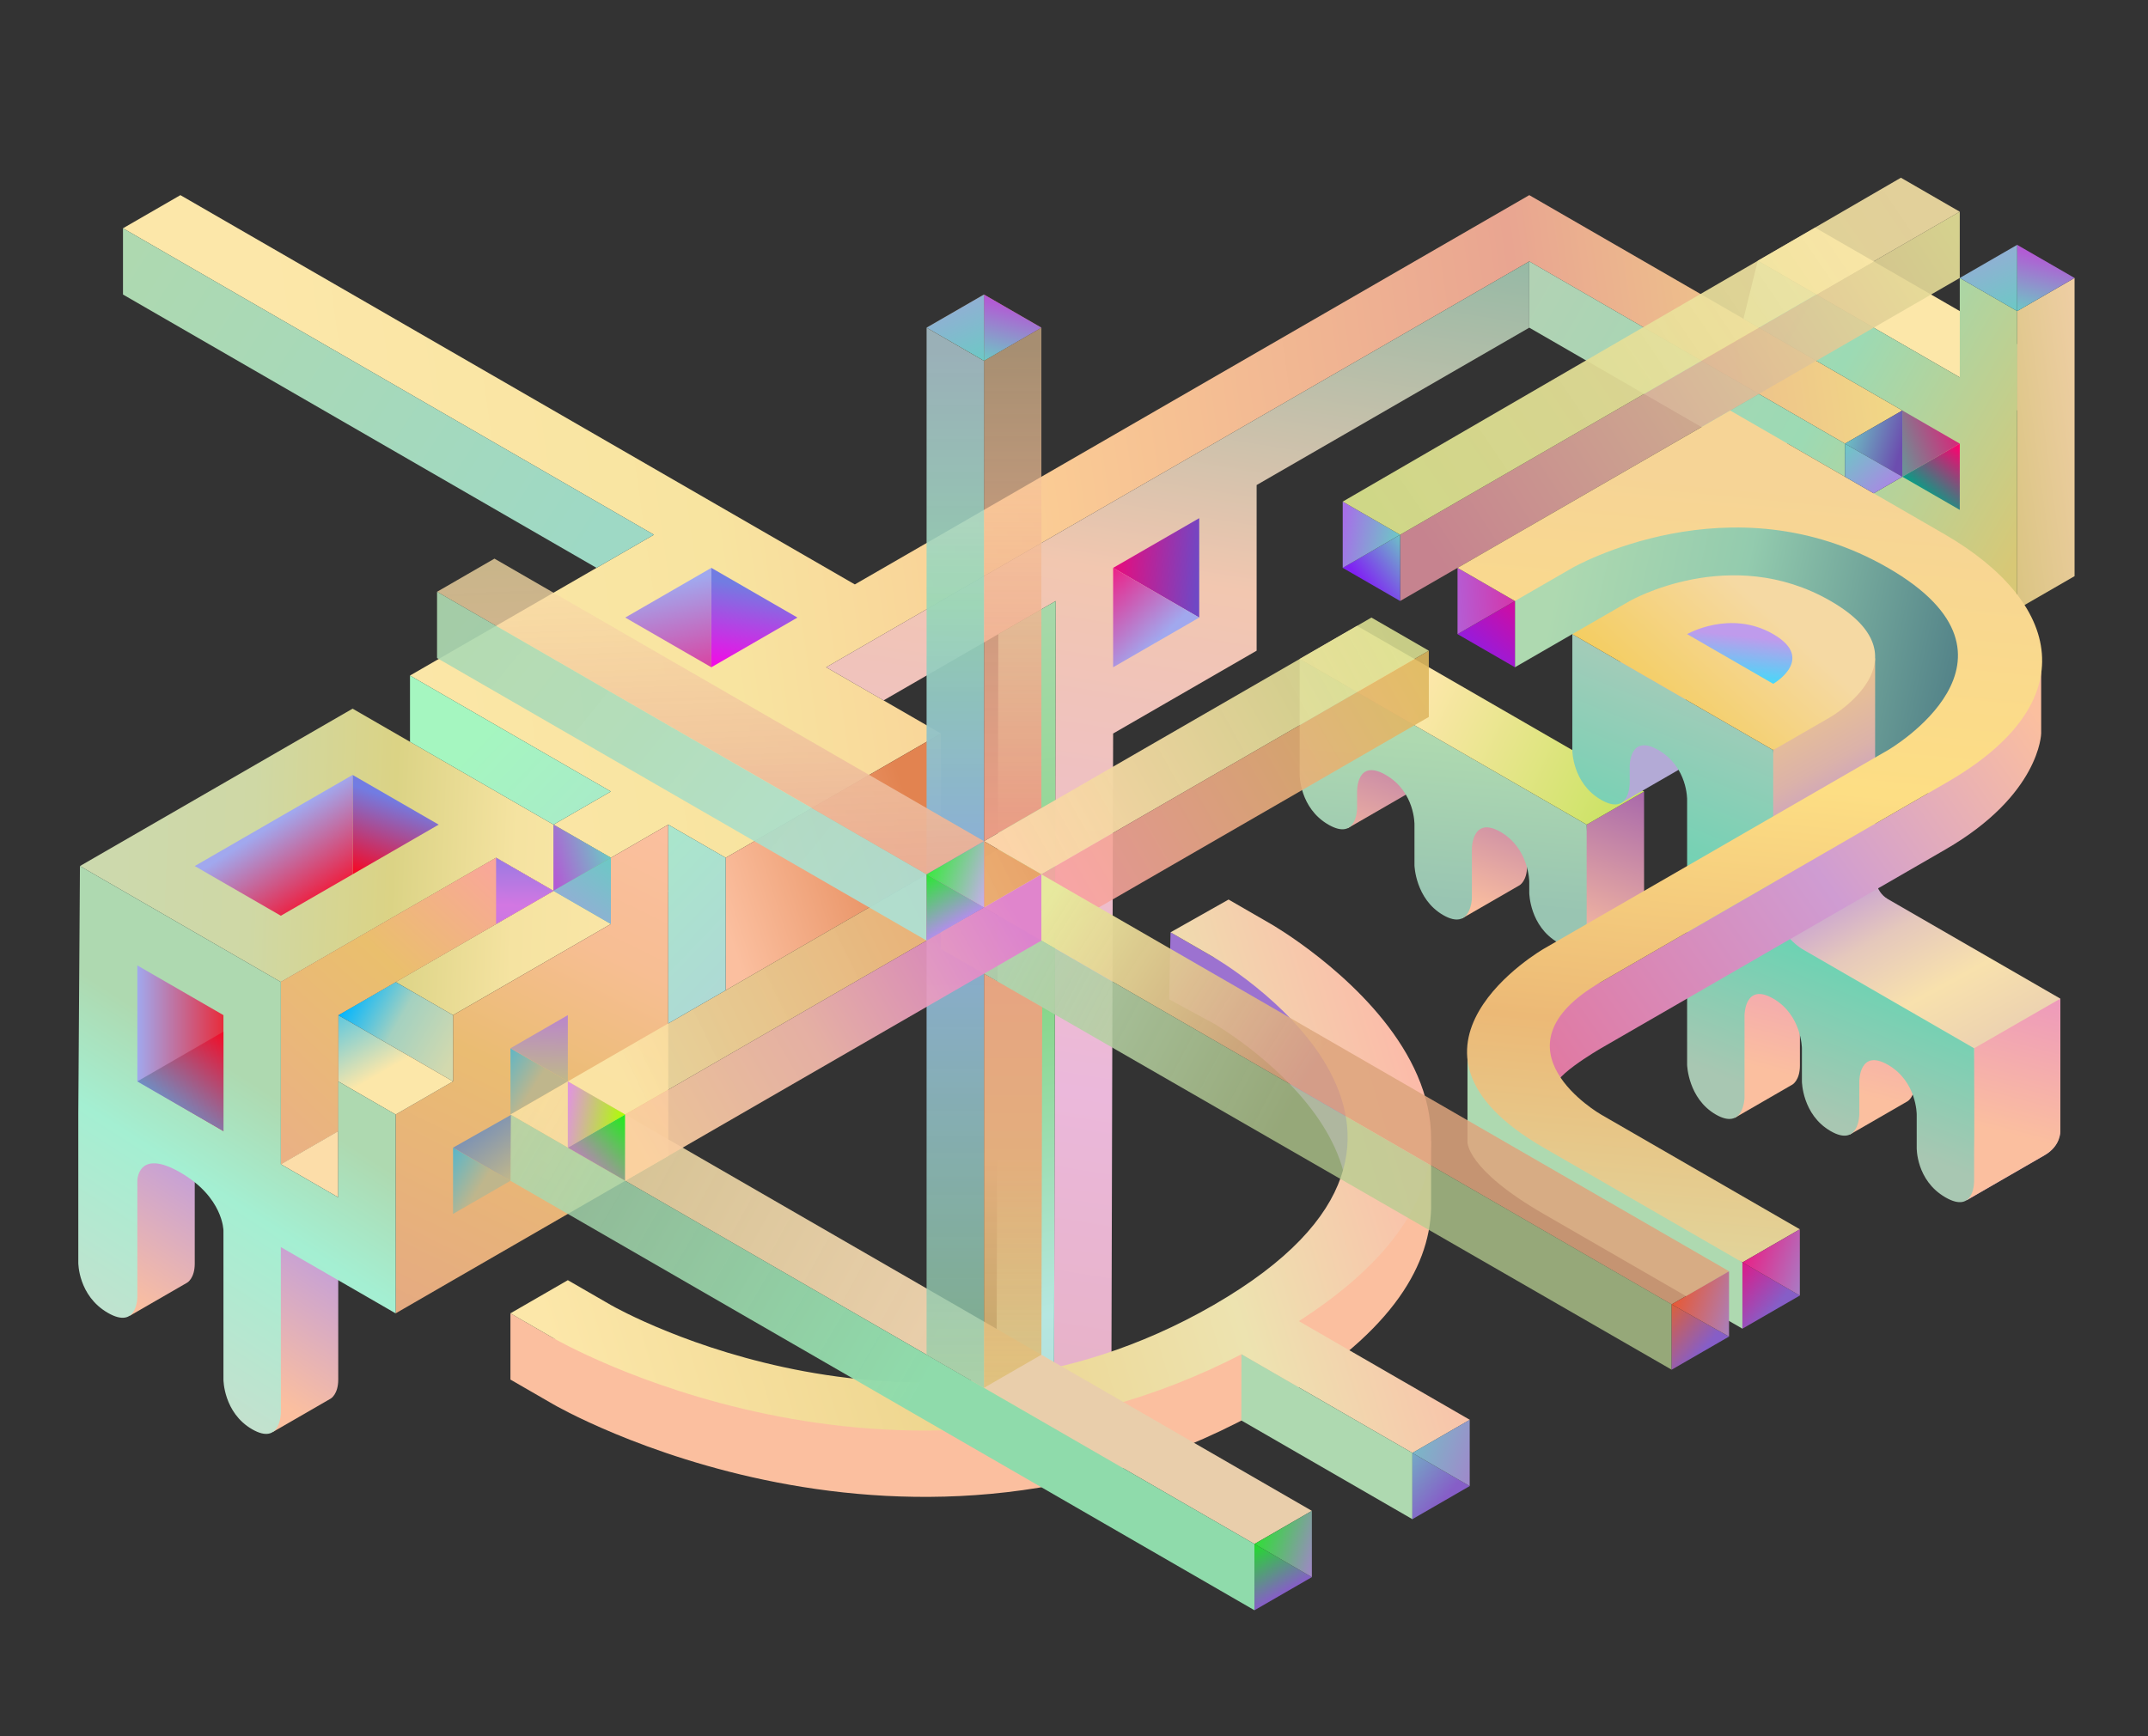 <?xml version="1.0" encoding="UTF-8" standalone="no"?><!DOCTYPE svg PUBLIC "-//W3C//DTD SVG 1.1//EN" "http://www.w3.org/Graphics/SVG/1.1/DTD/svg11.dtd"><svg width="100%" height="100%" viewBox="0 0 1566 1266" version="1.1" xmlns="http://www.w3.org/2000/svg" xmlns:xlink="http://www.w3.org/1999/xlink" xml:space="preserve" xmlns:serif="http://www.serif.com/" style="fill-rule:evenodd;clip-rule:evenodd;stroke-linejoin:round;stroke-miterlimit:2;"><rect x="0" y="0" width="1566" height="1266" fill="#333333" stroke="none"/><rect id="expo-uten-bakgrunn" serif:id="expo uten bakgrunn" x="0" y="0" width="1565.01" height="1265.09" style="fill:none;"/><g id="bakgrunn"></g><g id="expo-talks" serif:id="expo talks"></g><g id="real-deal" serif:id="real deal"><path d="M1470.62,251.025l0,48.321l-189.106,-109.181l41.846,-24.16l147.26,85.02Z" style="fill:#fce7a9;"/><path d="M1192.72,235.542l-77.8,-44.918l-512.624,295.964l83.693,48.321l-156.925,90.601l-41.847,-24.16l-41.847,24.16l-41.847,-24.16l41.847,-24.161l-146.464,-84.561l177.849,-102.681l-387.083,-223.483l41.846,-24.16l491.701,283.883l491.701,-283.883l272.004,157.042l-41.847,24.16l-152.357,-87.964Z" style="fill:url(#_Linear1);"/><path d="M1512.46,420.147l-41.847,24.161l0,-217.443l41.847,-24.16" style="fill:url(#_Linear2);"/><path d="M1470.62,444.308l-115.079,-78.521l31.385,-18.121l0,-48.32l-115.874,-66.9l10.462,-42.281l147.259,85.021l0,-72.481l41.847,24.16l0,217.443Zm-230.158,-132.882l41.847,24.16l20.924,-12.08l41.846,24.16l0,-24.16l-62.77,-36.24l-41.847,24.16Zm0,0l-125.54,-72.481l0,-48.321l167.34,96.615l-41.8,24.187Z" style="fill:url(#_Linear3);"/><path d="M1362.54,563.111l112.925,-67.684l-19.232,-71.504l-106.846,-61.688l-150.775,9.592l-89.388,39.528l-4.767,26.913l0,48.32l41.847,-24.16l216.236,100.683Z" style="fill:url(#_Linear4);"/><path d="M602.293,486.588l512.624,-295.964l0,48.321l-198.773,114.761l0,120.802l-104.617,60.401l-1.387,515.247l-41.847,24.161l1.387,-636.049l-125.54,72.48l-41.847,-24.16Z" style="fill:url(#_Linear5);"/><path d="M726.446,1050.16l1.387,-587.728l41.847,-24.16l-1.387,636.049l-41.847,-24.161Z" style="fill:url(#_Linear6);"/><path d="M685.986,534.909l0,96.641l-156.925,90.601l0,-96.641l156.925,-90.601Z" style="fill:url(#_Linear7);"/><path d="M1428.77,154.384l0,48.321l-408.007,235.563l0,-48.321l408.007,-235.563Z" style="fill:url(#_Linear8);"/><path d="M978.914,414.107l41.847,-24.16l0,48.321l-41.847,-24.161Z" style="fill:url(#_Linear9);"/><path d="M978.914,365.787l0,48.32l41.847,-24.16l-41.847,-24.16Z" style="fill:url(#_Linear10);"/><path d="M403.52,975.834l125.541,36.24l156.925,18.121l156.926,-42.281l156.926,-90.601l-5.231,-111.741l-68.001,-63.421c0,0 84.998,48.612 109.97,118.451l6.774,-8.768l0,43.51c0.061,2.043 0.062,4.098 0,6.164l0,0l0,0c-1.32,43.969 -31.155,93.232 -116.744,142.647c-262.779,151.715 -523.086,0 -523.086,0l0,0l0,0l-31.385,-18.121l0,-48.32l31.385,18.12l0,0Z" style="fill:#fbbf9f;"/><path d="M884.759,746.311l-32.385,-17.543l1,-48.898l31.385,18.121l0,0l0,0c50.159,4.017 120.31,87.581 120.31,87.581l5.827,105.356l-63.367,48.666l-41.4,39.837l10.05,-3.783c20.252,-11.692 5.355,0.965 18.664,-10.622c131.239,-114.257 -49.95,-218.638 -50.084,-218.715Z" style="fill:#9c72d0;"/><path d="M1020.76,389.947l-41.847,-24.16l406.935,-236.183l42.919,24.78l-408.007,235.563Z" style="fill:url(#_Linear11);"/><path d="M884.759,697.991l0,0l-31.385,-18.121l42.316,-23.889l30.916,17.849l0,0c0.166,0.095 248.324,142.227 20.532,289.475c-0.062,0.04 -0.121,0.08 -0.178,0.12l124.621,71.95l-41.847,24.16l-124.626,-71.952c-255.081,131.681 -501.362,-11.617 -501.588,-11.749l0,0l-31.385,-18.12l41.847,-24.16l31.385,18.12l0.16,0.091c6.697,3.814 222.736,124.903 439.232,-0.091c219.858,-126.935 0.147,-253.599 0,-253.683Z" style="fill:url(#_Linear12);"/><path d="M1198.61,577.189l0,84.561l-49.718,28.705l7.871,-89.106l41.847,-24.16Zm-132.836,92.659l42.046,-24.275c0,0 5.483,-3.079 5.483,-13.867l0,-25.769l-47.529,-20.88l0,84.791Zm-83.205,-65.867l42.046,-24.275c0,0 5.483,-3.079 5.483,-13.866l0,-49.701l-47.529,-20.879l0,108.721Z" style="fill:url(#_Linear13);"/><path d="M947.529,480.548l0,84.561c0,0 -0.078,24.115 20.923,36.24c21.002,12.126 20.924,-12.08 20.924,-12.08l0,-12.08c0,0 -0.503,-24.451 20.923,-12.08c21.427,12.37 20.924,36.24 20.924,36.24l0,29.717c0,0 0.654,24.538 20.923,36.241c20.269,11.702 20.924,-12.08 20.924,-12.08l0,-36.471c0,0 0.175,-24.059 20.923,-12.08c20.748,11.979 20.924,36.241 20.924,36.241l0,8.198c0,0 0.199,24.276 20.923,36.24c20.724,11.965 20.923,-12.08 20.923,-12.08l0,-73.926l-209.234,-120.801Z" style="fill:url(#_Linear14);"/><path d="M1198.61,577.189l-209.234,-120.801l-41.847,24.16l209.234,120.801l41.847,-24.16Z" style="fill:url(#_Linear15);"/><path d="M904.99,1035.84l124.744,72.021l0,-48.321l-124.677,-71.982l-0.067,48.282Z" style="fill:#aed9b0;"/><path d="M1181.36,585.87l42.046,-24.275c0,0 5.484,-3.078 5.484,-13.866l0,-49.7l-47.53,-20.88l0,108.721Z" style="fill:#b3aad6;"/><path d="M199.065,1044.18l42.046,-24.275c0,0 5.483,-3.079 5.483,-13.867l0,-108.721l-41.847,-24.16l-5.682,171.023Zm-104.617,-84.561l42.046,-24.275c0,0 5.483,-3.079 5.483,-13.867l0,-108.721l-41.847,-24.16l-5.682,171.023Z" style="fill:url(#_Linear16);"/><path d="M330.288,740.271l156.926,-90.601l-230.158,-132.882l-198.773,114.762l146.464,84.561l156.926,-90.601l41.847,24.16l-115.079,66.441l41.847,24.16Z" style="fill:url(#_Linear17);"/><path d="M487.214,649.67l0,193.283l-156.926,90.601l-41.847,24.19l0,-144.992l41.847,-24.16l0,-48.321l115.079,-66.441l0,-48.32l41.847,-24.16l0,48.32Z" style="fill:url(#_Linear18);"/><path d="M204.747,848.993l41.847,-24.161l0,-84.561l156.926,-90.601l-41.847,-24.16l-156.926,90.601l0,132.882Z" style="fill:#eab184;"/><path d="M445.367,673.83l-41.847,-24.16l0,-48.32l41.847,24.16l0,48.32Z" style="fill:url(#_Linear19);"/><path d="M372.186,812.761l41.796,-24.178l-41.847,-24.16l0.051,48.338Z" style="fill:url(#_Linear20);"/><path d="M372.135,812.752l41.847,-24.16l542.436,313.176l-41.847,24.16l-542.436,-313.176Z" style="fill:url(#_Linear21);"/><path d="M759.815,733.887l-0.597,254.029l-41.846,24.161l0,-302.091l42.443,23.901Zm-0.597,-144.618l0,-350.324l-41.846,24.16l0,350.325l41.846,-24.161Z" style="fill:url(#_Linear22);"/><path d="M372.135,861.073l0,-48.321l542.436,313.176l0,48.321l-542.436,-313.176Z" style="fill:url(#_Linear23);"/><path d="M717.372,263.084l-41.847,-24.139l0,748.951l41.847,24.179l0,-748.991Z" style="fill:url(#_Linear24);"/><path d="M1367.06,479.935l0,157.042c0,0 -1.015,12.72 9.4,18.733c10.414,6.013 115.078,66.441 115.078,66.441c0,0 3.604,2.053 10.462,6.04c0.215,96.799 0,88.875 0,96.641c0,0 0.37,10.812 -11.375,17.593c-11.745,6.781 -56.922,32.864 -56.922,32.864l0,-71.426l-173.941,-100.425l33.005,-156.449l74.293,-67.054Z" style="fill:url(#_Linear25);"/><path d="M1439.37,764.353l62.731,-36.107l0,96.641c0,0 0.553,10.596 -11.471,17.538c-12.024,6.942 -56.922,32.864 -56.922,32.864l5.662,-110.936Zm-90.761,63.038l42.046,-24.275c0,0 5.483,-3.078 5.483,-13.866l0,-49.7l-47.529,-20.88l0,108.721Zm-83.903,-12.201l42.045,-24.275c0,0 5.484,-3.078 5.484,-13.866l0,-49.701l-47.529,-20.879l0,108.721Z" style="fill:url(#_Linear26);"/><path d="M1069.87,768.626l0,64.092c0,0 -1.218,19.766 55.505,52.515c10.768,6.216 144.946,83.684 144.946,83.684l0,-48.32l-200.451,-151.971Z" style="fill:#aed9b0;"/><path d="M1146.3,462.428l0,84.561c0,0 -0.079,24.115 20.923,36.24c21.002,12.126 20.924,-12.08 20.924,-12.08l0,-12.08c0,0 -0.503,-24.451 20.923,-12.08c21.427,12.37 20.924,36.24 20.924,36.24l0,193.283c0,0 0.654,24.538 20.923,36.24c20.269,11.702 20.923,-12.08 20.923,-12.08l0,-60.401c0,0 0.176,-24.059 20.924,-12.08c20.748,11.979 20.923,36.241 20.923,36.241l0,24.16c0,0 0.2,24.275 20.924,36.24c20.723,11.965 20.923,-12.08 20.923,-12.08l0,-24.16c0,0 -0.109,-24.223 20.924,-12.08c21.032,12.143 20.923,36.24 20.923,36.24l0,24.16c0,0 -0.56,23.837 20.923,36.241c21.484,12.404 20.924,-12.08 20.924,-12.08l0,-24.161c0,0 0.305,-0.485 0,-72.48c-20.787,-12.002 -125.541,-72.481 -125.541,-72.481c0,0 -20.923,-12.644 -20.923,-36.241l0,-108.721l-146.464,-84.561Z" style="fill:url(#_Linear27);"/><path d="M999.838,450.348l41.847,24.16l-282.467,163.082l-41.846,-24.16l282.466,-163.082Z" style="fill:url(#_Linear28);"/><path d="M1041.68,522.829l-292.928,169.122l0,-48.321l292.928,-169.122l0,48.321Z" style="fill:url(#_Linear29);"/><path d="M1260.56,927.041l-532.729,-307.571l-41.847,24.16l532.729,307.571l41.847,-24.16Z" style="fill:url(#_Linear30);"/><path d="M685.986,691.951l532.729,306.882l0,-47.631l-532.729,-307.572l0,48.321Z" style="fill:url(#_Linear31);"/><path d="M717.372,613.43l41.846,24.16l-303.414,175.176l-41.846,-24.16l303.414,-175.176Z" style="fill:url(#_Linear32);"/><path d="M413.958,836.912l41.846,-24.16l-41.846,-24.16l0,48.32Z" style="fill:url(#_Linear33);"/><path d="M455.804,861.073l-41.846,-24.161l41.846,-24.16l0,48.321Z" style="fill:url(#_Linear34);"/><path d="M759.218,685.911l-303.414,175.176l0.025,-48.335l303.389,-175.162l0,48.321Z" style="fill:url(#_Linear35);"/><path d="M717.372,613.43l-356.892,-206.052l-41.847,24.16l356.892,206.052l41.847,-24.16Z" style="fill:url(#_Linear36);"/><path d="M717.372,661.75l-41.847,-24.16l41.847,-24.16l0,48.32Z" style="fill:#d66edb;"/><path d="M675.525,685.221l41.847,-23.471l-41.847,-24.16l0,47.631Z" style="fill:#aa40b0;"/><path d="M318.633,479.859l356.892,206.052l0,-48.321l-356.892,-206.052l0,48.321Z" style="fill:url(#_Linear37);"/><path d="M403.52,601.35l0,48.32l41.847,-24.16l-41.847,-24.16Z" style="fill:url(#_Linear38);"/><path d="M1512.46,202.705l-41.847,-24.161l0,48.321l41.847,-24.16Z" style="fill:url(#_Linear39);"/><path d="M1428.77,202.705l41.847,24.16l0,-48.321l-41.847,24.161Z" style="fill:url(#_Linear40);"/><path d="M257.056,637.59l62.77,-36.24l-62.77,-36.241l0,72.481Z" style="fill:url(#_Linear41);"/><path d="M204.747,667.79l52.309,-30.2l0,-72.481l-115.079,66.441l62.77,36.24Z" style="fill:url(#_Linear42);"/><path d="M1104.45,438.268l-41.847,24.16l41.847,24.16l0,-48.32Z" style="fill:url(#_Linear43);"/><path d="M1062.61,414.107l0,48.321l41.847,-24.16l-41.847,-24.161Z" style="fill:url(#_Linear44);"/><path d="M1292.77,546.988l41.846,-24.159c0,0 73.005,-42.412 0,-84.561c-73.006,-42.15 -146.464,0 -146.464,0l-41.847,24.16l146.465,84.56Z" style="fill:url(#_Linear45);"/><path d="M1405.7,578.424c0.647,-13.68 25.05,-19.079 22.821,-28.615l59.601,-64.213l0,49.231c0,0 -0.756,44.768 -69.821,84.643c0,0 -251.081,144.962 -251.081,144.962c0,0 -41.848,24.159 -31.385,30.2c41.843,24.158 41.847,48.32 41.847,48.32l-74.103,-53.857l3.768,-22.991l-13.359,-7.713l16.15,-9.324l0.826,-5.035l56.256,-27.921l238.48,-137.687Z" style="fill:url(#_Linear46);"/><path d="M1386.92,299.346l0,48.32l41.847,-24.16l-41.847,-24.16Z" style="fill:url(#_Linear47);"/><path d="M1428.77,371.827l-41.847,-24.161l41.847,-24.16l0,48.321Z" style="fill:url(#_Linear48);"/><path d="M1418.31,571.149c0,0 -167.098,96.474 -251.081,144.962c-83.982,48.487 0,96.641 0,96.641l144.946,83.684l-41.847,24.161c0,0 -19.331,-11.161 -144.946,-83.685c-125.614,-72.523 0,-144.961 0,-144.961l251.082,-144.962c0,0 114.707,-66.655 0,-132.882c-114.708,-66.226 -230.158,0 -230.158,0l-41.847,24.161l-41.847,-24.161l198.773,-114.761l156.925,90.601c83.524,48.721 103.96,121.77 0,181.202Z" style="fill:url(#_Linear49);"/><path d="M1270.32,968.917l41.847,-24.16l-41.847,-24.16l0,48.32Z" style="fill:url(#_Linear50);"/><path d="M1029.64,1107.86l41.847,-24.16l-41.847,-24.161l0,48.321Z" style="fill:url(#_Linear51);"/><path d="M1312.17,896.436l0,48.321l-41.847,-24.16l41.847,-24.161Z" style="fill:url(#_Linear52);"/><path d="M1218.71,998.833l41.847,-24.16l-41.847,-23.472l0,47.632Z" style="fill:url(#_Linear53);"/><path d="M1260.56,927.041l0,47.62l-41.847,-23.46l41.847,-24.16Z" style="fill:url(#_Linear54);"/><path d="M675.525,685.911l41.847,-24.161l-41.847,-24.16l0,48.321Z" style="fill:url(#_Linear55);"/><path d="M717.372,613.43l0,48.32l-41.847,-24.16l41.847,-24.16Z" style="fill:url(#_Linear56);"/><path d="M914.571,1174.25l41.847,-24.161l-41.847,-24.16l0,48.321Z" style="fill:url(#_Linear57);"/><path d="M956.418,1101.77l0,48.32l-41.847,-24.16l41.847,-24.16Z" style="fill:url(#_Linear58);"/><path d="M1071.49,1035.38l0,48.321l-41.847,-24.161l41.847,-24.16Z" style="fill:url(#_Linear59);"/><path d="M1230,462.428l62.77,36.24c0,0 31.425,-18.097 0,-36.24c-31.425,-18.143 -62.77,0 -62.77,0Z" style="fill:url(#_Linear60);"/><path d="M288.441,716.111l41.847,24.16l0,48.321l-83.694,-48.321l41.847,-24.16Z" style="fill:url(#_Linear61);"/><path d="M246.594,740.271l83.694,48.321l-41.847,24.16l-41.847,-24.16l0,-48.321Z" style="fill:url(#_Linear62);"/><path d="M204.747,848.993l41.847,-24.161l0,-84.561l156.926,-90.601l-41.847,-24.16l-156.926,90.601l0,132.882Z" style="fill:url(#_Linear63);"/><path d="M246.594,873.153l0,-48.321l-41.847,24.161l41.847,24.16Z" style="fill:#fcdda9;"/><path d="M717.372,214.785l0,48.32l41.846,-24.16l-41.846,-24.16Z" style="fill:#a16d33;"/><path d="M675.525,238.945l41.847,24.16l0,-48.32l-41.847,24.16Z" style="fill:#805728;"/><path d="M58.283,631.55l146.464,84.561l0,132.882l41.847,24.16l0,-84.561l41.847,24.16l0,144.992l-83.694,-48.321l0,120.772c0,0 -0.044,24.134 -20.923,12.08c-20.879,-12.055 -20.923,-36.241 -20.923,-36.241l0,-108.721c0,0 -0.134,-24.237 -31.386,-42.28c-31.251,-18.043 -31.385,6.04 -31.385,6.04l0,84.561c0,0 0.181,24.264 -21.521,11.735c-21.701,-12.529 -21.519,-36.585 -21.519,-36.585l0,-108.721l1.193,-180.513Z" style="fill:url(#_Linear64);"/><path d="M529.061,625.51l0,96.641l-41.847,24.16l0,-144.961l-41.847,-24.161l-41.847,24.161l-104.617,-60.401l0,-48.321" style="fill:url(#_Linear65);"/><path d="M1020.76,389.947l-41.847,24.16l0,36.241" style="fill:none;"/><path d="M330.288,836.912l0,48.321l41.847,-24.16l-41.847,-24.161Z" style="fill:url(#_Linear66);"/><path d="M372.487,813.048l-42.199,23.864l41.847,24.161l0.352,-48.025Z" style="fill:url(#_Linear67);"/><path d="M1386.92,347.666l0,-48.32l-41.847,24.16l41.847,24.16Z" style="fill:url(#_Linear68);"/><path d="M1366,359.747l-20.924,-12.081l0,-24.16l41.847,24.16l-20.923,12.081Z" style="fill:url(#_Linear69);"/><path d="M89.669,166.464l0,48.321l345.236,199.322l41.847,-24.16l-387.083,-223.483Z" style="fill:url(#_Linear70);"/><path d="M518.599,414.107l-62.77,36.241l62.77,36.24l0,-72.481Z" style="fill:url(#_Linear71);"/><path d="M581.369,450.348l-62.77,36.24l0,-72.481l62.77,36.241Z" style="fill:url(#_Linear72);"/><path d="M874.297,450.348l0,-72.481l-62.77,36.24l62.77,36.241Z" style="fill:url(#_Linear73);"/><path d="M811.527,486.588l0,-72.481l62.77,36.241l-62.77,36.24Z" style="fill:url(#_Linear74);"/><path d="M100.13,704.031l0,84.561l62.771,36.24l0,-84.561l-62.771,-36.24Z" style="fill:url(#_Linear75);"/><path d="M100.13,788.592l62.771,-36.241l0,72.481l-62.771,-36.24Z" style="fill:url(#_Linear76);"/><path d="M372.135,764.432l41.847,-24.161l0,48.321l-41.847,-24.16Zm-10.462,-138.922l0,48.32l41.847,-24.16l-41.847,-24.16Z" style="fill:url(#_Linear77);"/><path d="M445.367,673.83l0,-48.32l-41.847,24.16l41.847,24.16Z" style="fill:url(#_Linear78);"/><path d="M759.218,238.945l-41.846,-24.16l0,48.32l41.846,-24.16Z" style="fill:url(#_Linear79);"/><path d="M675.525,238.945l41.847,24.16l0,-48.32l-41.847,24.16Z" style="fill:url(#_Linear80);"/></g><g id="Layer-1" serif:id="Layer 1"></g><g id="eggs"><g><g id="Layer-2" serif:id="Layer 2"></g><g id="Layer-21" serif:id="Layer 2"></g></g></g><g id="idean"></g><defs><linearGradient id="_Linear1" x1="0" y1="0" x2="1" y2="0" gradientUnits="userSpaceOnUse" gradientTransform="matrix(1155.73,-179.817,179.817,1155.73,231.187,516.788)"><stop offset="0" style="stop-color:#fce7a9;stop-opacity:1"/><stop offset="0.26" style="stop-color:#f8e4a0;stop-opacity:1"/><stop offset="0.48" style="stop-color:#faca94;stop-opacity:1"/><stop offset="0.78" style="stop-color:#e9a591;stop-opacity:1"/><stop offset="1" style="stop-color:#f1d686;stop-opacity:1"/></linearGradient><linearGradient id="_Linear2" x1="0" y1="0" x2="1" y2="0" gradientUnits="userSpaceOnUse" gradientTransform="matrix(136.002,-18.12,18.12,136.002,1439.23,244.985)"><stop offset="0" style="stop-color:#d9c480;stop-opacity:1"/><stop offset="1" style="stop-color:#ffd6c0;stop-opacity:1"/></linearGradient><linearGradient id="_Linear3" x1="0" y1="0" x2="1" y2="0" gradientUnits="userSpaceOnUse" gradientTransform="matrix(355.698,205.363,-205.363,355.698,1114.92,202.705)"><stop offset="0" style="stop-color:#b2d2b4;stop-opacity:1"/><stop offset="0.56" style="stop-color:#9cdab4;stop-opacity:1"/><stop offset="1" style="stop-color:#d8c876;stop-opacity:1"/></linearGradient><linearGradient id="_Linear4" x1="0" y1="0" x2="1" y2="0" gradientUnits="userSpaceOnUse" gradientTransform="matrix(303.39,66.441,-66.441,303.39,1135.84,420.147)"><stop offset="0" style="stop-color:#aed9b0;stop-opacity:1"/><stop offset="0.43" style="stop-color:#93cbae;stop-opacity:1"/><stop offset="1" style="stop-color:#4f7e86;stop-opacity:1"/></linearGradient><linearGradient id="_Linear5" x1="0" y1="0" x2="1" y2="0" gradientUnits="userSpaceOnUse" gradientTransform="matrix(206.95,-1281.14,1281.14,206.95,907.967,1471.76)"><stop offset="0" style="stop-color:#fbbf9f;stop-opacity:0"/><stop offset="0.12" style="stop-color:#fff;stop-opacity:1"/><stop offset="0.3" style="stop-color:#e6b1c3;stop-opacity:1"/><stop offset="0.5" style="stop-color:#ebb8db;stop-opacity:1"/><stop offset="0.79" style="stop-color:#f2c7b0;stop-opacity:1"/><stop offset="1" style="stop-color:#95b9a5;stop-opacity:1"/></linearGradient><linearGradient id="_Linear6" x1="0" y1="0" x2="1" y2="0" gradientUnits="userSpaceOnUse" gradientTransform="matrix(209.234,1026.71,-1026.71,209.234,769.68,377.529)"><stop offset="0" style="stop-color:#aed9b0;stop-opacity:1"/><stop offset="0.33" style="stop-color:#87d68a;stop-opacity:1"/><stop offset="0.54" style="stop-color:#b6e7e0;stop-opacity:1"/><stop offset="0.88" style="stop-color:#a4b6c9;stop-opacity:1"/><stop offset="1" style="stop-color:#9b9dbe;stop-opacity:0"/></linearGradient><linearGradient id="_Linear7" x1="0" y1="0" x2="1" y2="0" gradientUnits="userSpaceOnUse" gradientTransform="matrix(146.464,-48.321,48.321,146.464,529.061,673.83)"><stop offset="0" style="stop-color:#fbbf9f;stop-opacity:1"/><stop offset="1" style="stop-color:#e28350;stop-opacity:1"/></linearGradient><linearGradient id="_Linear8" x1="0" y1="0" x2="1" y2="0" gradientUnits="userSpaceOnUse" gradientTransform="matrix(-376.622,241.603,-241.603,-376.622,1418.31,160.424)"><stop offset="0" style="stop-color:#e5e096;stop-opacity:0.91"/><stop offset="1" style="stop-color:#d48a98;stop-opacity:0.91"/></linearGradient><linearGradient id="_Linear9" x1="0" y1="0" x2="1" y2="0" gradientUnits="userSpaceOnUse" gradientTransform="matrix(35.349,-27.912,27.912,35.349,989.376,420.147)"><stop offset="0" style="stop-color:#8021f3;stop-opacity:1"/><stop offset="1" style="stop-color:#6cc9c5;stop-opacity:1"/></linearGradient><linearGradient id="_Linear10" x1="0" y1="0" x2="1" y2="0" gradientUnits="userSpaceOnUse" gradientTransform="matrix(41.847,7.542,-7.542,41.847,978.914,382.405)"><stop offset="0" style="stop-color:#a66fe8;stop-opacity:1"/><stop offset="1" style="stop-color:#6cc9c5;stop-opacity:1"/></linearGradient><linearGradient id="_Linear11" x1="0" y1="0" x2="1" y2="0" gradientUnits="userSpaceOnUse" gradientTransform="matrix(-376.622,253.683,-253.683,-376.622,1386.92,142.304)"><stop offset="0" style="stop-color:#fce7a9;stop-opacity:0.87"/><stop offset="1" style="stop-color:#cfd787;stop-opacity:1"/></linearGradient><linearGradient id="_Linear12" x1="0" y1="0" x2="1" y2="0" gradientUnits="userSpaceOnUse" gradientTransform="matrix(638.165,-199.322,199.322,638.165,393.058,957.714)"><stop offset="0" style="stop-color:#fce7a9;stop-opacity:1"/><stop offset="0.42" style="stop-color:#edd48d;stop-opacity:1"/><stop offset="0.73" style="stop-color:#ede3b0;stop-opacity:1"/><stop offset="1" style="stop-color:#fcbaa9;stop-opacity:1"/></linearGradient><linearGradient id="_Linear13" x1="0" y1="0" x2="1" y2="0" gradientUnits="userSpaceOnUse" gradientTransform="matrix(83.694,-217.443,217.443,83.694,1083.53,667.79)"><stop offset="0" style="stop-color:#fbbf9f;stop-opacity:1"/><stop offset="1" style="stop-color:#621fb5;stop-opacity:1"/></linearGradient><linearGradient id="_Linear14" x1="0" y1="0" x2="1" y2="0" gradientUnits="userSpaceOnUse" gradientTransform="matrix(-10.461,114.762,-114.762,-10.461,1052.15,540.949)"><stop offset="0" style="stop-color:#aed9b0;stop-opacity:1"/><stop offset="1" style="stop-color:#99c5b2;stop-opacity:1"/></linearGradient><linearGradient id="_Linear15" x1="0" y1="0" x2="1" y2="0" gradientUnits="userSpaceOnUse" gradientTransform="matrix(146.464,72.481,-72.481,146.464,1031.22,516.788)"><stop offset="0" style="stop-color:#fce7a9;stop-opacity:1"/><stop offset="1" style="stop-color:#cce366;stop-opacity:1"/></linearGradient><linearGradient id="_Linear16" x1="0" y1="0" x2="1" y2="0" gradientUnits="userSpaceOnUse" gradientTransform="matrix(62.77,-96.641,96.641,62.77,131.515,975.834)"><stop offset="0" style="stop-color:#fbbf9f;stop-opacity:1"/><stop offset="1" style="stop-color:#c09ddc;stop-opacity:1"/></linearGradient><linearGradient id="_Linear17" x1="0" y1="0" x2="1" y2="0" gradientUnits="userSpaceOnUse" gradientTransform="matrix(-428.93,-18.12,18.12,-428.93,487.214,649.67)"><stop offset="0" style="stop-color:#fce7a9;stop-opacity:1"/><stop offset="0.26" style="stop-color:#f5e3a1;stop-opacity:1"/><stop offset="0.47" style="stop-color:#dbd385;stop-opacity:1"/><stop offset="0.71" style="stop-color:#cfd8a5;stop-opacity:1"/><stop offset="1" style="stop-color:#ccd9ae;stop-opacity:1"/></linearGradient><linearGradient id="_Linear18" x1="0" y1="0" x2="1" y2="0" gradientUnits="userSpaceOnUse" gradientTransform="matrix(-199.966,403.996,-403.996,-199.966,488.407,602.039)"><stop offset="0" style="stop-color:#fbbf9f;stop-opacity:1"/><stop offset="0.23" style="stop-color:#f7be93;stop-opacity:1"/><stop offset="0.47" style="stop-color:#eabc72;stop-opacity:1"/><stop offset="1" style="stop-color:#e4a685;stop-opacity:1"/></linearGradient><linearGradient id="_Linear19" x1="0" y1="0" x2="1" y2="0" gradientUnits="userSpaceOnUse" gradientTransform="matrix(37.542,-26.645,26.645,37.542,407.825,652.155)"><stop offset="0" style="stop-color:#7ed0ab;stop-opacity:1"/><stop offset="1" style="stop-color:#76b670;stop-opacity:1"/></linearGradient><linearGradient id="_Linear20" x1="0" y1="0" x2="1" y2="0" gradientUnits="userSpaceOnUse" gradientTransform="matrix(50.127,31.46,-31.46,50.127,305.492,814.979)"><stop offset="0" style="stop-color:#00b5ff;stop-opacity:1"/><stop offset="1" style="stop-color:#bfb68c;stop-opacity:1"/></linearGradient><linearGradient id="_Linear21" x1="0" y1="0" x2="1" y2="0" gradientUnits="userSpaceOnUse" gradientTransform="matrix(323.962,181.194,-181.194,323.962,372.487,782.56)"><stop offset="0" style="stop-color:#fce7a9;stop-opacity:0.77"/><stop offset="1" style="stop-color:#e9ceab;stop-opacity:1"/></linearGradient><linearGradient id="_Linear22" x1="0" y1="0" x2="1" y2="0" gradientUnits="userSpaceOnUse" gradientTransform="matrix(4.97911e-14,813.151,-813.151,4.97911e-14,738.593,257.065)"><stop offset="0" style="stop-color:#fbd19f;stop-opacity:0.58"/><stop offset="0.43" style="stop-color:#e99c85;stop-opacity:1"/><stop offset="0.72" style="stop-color:#e3ae7d;stop-opacity:1"/><stop offset="1" style="stop-color:#dcc572;stop-opacity:0.76"/></linearGradient><linearGradient id="_Linear23" x1="0" y1="0" x2="1" y2="0" gradientUnits="userSpaceOnUse" gradientTransform="matrix(324.313,190.641,-190.641,324.313,351.212,815.393)"><stop offset="0" style="stop-color:#aed9b0;stop-opacity:0.76"/><stop offset="1" style="stop-color:#8fdbab;stop-opacity:1"/></linearGradient><linearGradient id="_Linear24" x1="0" y1="0" x2="1" y2="0" gradientUnits="userSpaceOnUse" gradientTransform="matrix(-0.113,745.514,-745.514,-0.113,696.448,254.415)"><stop offset="0" style="stop-color:#b7d3dd;stop-opacity:0.78"/><stop offset="0.25" style="stop-color:#98d7b7;stop-opacity:0.93"/><stop offset="0.52" style="stop-color:#8aabda;stop-opacity:1"/><stop offset="1" style="stop-color:#95d0a7;stop-opacity:0.77"/></linearGradient><linearGradient id="_Linear25" x1="0" y1="0" x2="1" y2="0" gradientUnits="userSpaceOnUse" gradientTransform="matrix(-167.387,-308.149,308.149,-167.387,1470.62,824.937)"><stop offset="0" style="stop-color:#b286c0;stop-opacity:1"/><stop offset="0.15" style="stop-color:#e9ceb1;stop-opacity:1"/><stop offset="0.34" style="stop-color:#f8e1ad;stop-opacity:1"/><stop offset="0.49" style="stop-color:#e5c8bc;stop-opacity:1"/><stop offset="0.68" style="stop-color:#b98ddf;stop-opacity:1"/><stop offset="0.86" style="stop-color:#dbb2a9;stop-opacity:1"/><stop offset="1" style="stop-color:#ebc390;stop-opacity:1"/></linearGradient><linearGradient id="_Linear26" x1="0" y1="0" x2="1" y2="0" gradientUnits="userSpaceOnUse" gradientTransform="matrix(41.847,-157.042,157.042,41.847,1386.92,806.712)"><stop offset="0" style="stop-color:#fbbf9f;stop-opacity:1"/><stop offset="1" style="stop-color:#e685cb;stop-opacity:1"/></linearGradient><linearGradient id="_Linear27" x1="0" y1="0" x2="1" y2="0" gradientUnits="userSpaceOnUse" gradientTransform="matrix(-117.886,294.343,-294.343,-117.886,1407.84,504.708)"><stop offset="0" style="stop-color:#bbc8bb;stop-opacity:1"/><stop offset="0.64" style="stop-color:#6bd3b3;stop-opacity:1"/><stop offset="1" style="stop-color:#a8c7b2;stop-opacity:1"/></linearGradient><linearGradient id="_Linear28" x1="0" y1="0" x2="1" y2="0" gradientUnits="userSpaceOnUse" gradientTransform="matrix(287.187,-160.357,160.357,287.187,733.575,622.785)"><stop offset="0" style="stop-color:#fcd4a9;stop-opacity:1"/><stop offset="1" style="stop-color:#dbe191;stop-opacity:0.88"/></linearGradient><linearGradient id="_Linear29" x1="0" y1="0" x2="1" y2="0" gradientUnits="userSpaceOnUse" gradientTransform="matrix(292.928,-169.122,169.122,292.928,748.757,655.71)"><stop offset="0" style="stop-color:#fb9fa7;stop-opacity:0.89"/><stop offset="1" style="stop-color:#deb95d;stop-opacity:0.89"/></linearGradient><linearGradient id="_Linear30" x1="0" y1="0" x2="1" y2="0" gradientUnits="userSpaceOnUse" gradientTransform="matrix(193.576,123.841,-123.841,193.576,764.415,652.67)"><stop offset="0" style="stop-color:#e7e99e;stop-opacity:1"/><stop offset="1" style="stop-color:#dda47d;stop-opacity:0.86"/></linearGradient><linearGradient id="_Linear31" x1="0" y1="0" x2="1" y2="0" gradientUnits="userSpaceOnUse" gradientTransform="matrix(251.081,132.882,-132.882,251.081,685.986,679.87)"><stop offset="0" style="stop-color:#b2d2b4;stop-opacity:1"/><stop offset="1" style="stop-color:#b6cd90;stop-opacity:0.76"/></linearGradient><linearGradient id="_Linear32" x1="0" y1="0" x2="1" y2="0" gradientUnits="userSpaceOnUse" gradientTransform="matrix(299.208,-145.998,145.998,299.208,449.549,772.886)"><stop offset="0" style="stop-color:#fce7a9;stop-opacity:0.89"/><stop offset="1" style="stop-color:#e8a46a;stop-opacity:1"/></linearGradient><linearGradient id="_Linear33" x1="0" y1="0" x2="1" y2="0" gradientUnits="userSpaceOnUse" gradientTransform="matrix(41.847,6.813,-6.813,41.847,413.958,805.939)"><stop offset="0" style="stop-color:#df97d8;stop-opacity:1"/><stop offset="1" style="stop-color:#adff00;stop-opacity:1"/></linearGradient><linearGradient id="_Linear34" x1="0" y1="0" x2="1" y2="0" gradientUnits="userSpaceOnUse" gradientTransform="matrix(38.27,-35.152,35.152,38.27,422.447,841.814)"><stop offset="0" style="stop-color:#b18aad;stop-opacity:1"/><stop offset="1" style="stop-color:#05ff00;stop-opacity:1"/></linearGradient><linearGradient id="_Linear35" x1="0" y1="0" x2="1" y2="0" gradientUnits="userSpaceOnUse" gradientTransform="matrix(282.466,-163.082,163.082,282.466,434.905,788.592)"><stop offset="0" style="stop-color:#fbd19f;stop-opacity:0.92"/><stop offset="0.47" style="stop-color:#f4baad;stop-opacity:0.92"/><stop offset="1" style="stop-color:#e07dd1;stop-opacity:0.92"/></linearGradient><linearGradient id="_Linear36" x1="0" y1="0" x2="1" y2="0" gradientUnits="userSpaceOnUse" gradientTransform="matrix(10.462,308.044,-308.044,10.462,518.599,365.787)"><stop offset="0" style="stop-color:#fce7a9;stop-opacity:0.72"/><stop offset="1" style="stop-color:#e8a894;stop-opacity:1"/></linearGradient><linearGradient id="_Linear37" x1="0" y1="0" x2="1" y2="0" gradientUnits="userSpaceOnUse" gradientTransform="matrix(304.583,246.954,-246.954,304.583,318.633,432.917)"><stop offset="0" style="stop-color:#aed9b0;stop-opacity:0.92"/><stop offset="0.44" style="stop-color:#addcbc;stop-opacity:0.91"/><stop offset="1" style="stop-color:#abe2d6;stop-opacity:0.9"/></linearGradient><linearGradient id="_Linear38" x1="0" y1="0" x2="1" y2="0" gradientUnits="userSpaceOnUse" gradientTransform="matrix(41.847,-12.08,12.08,41.847,403.52,637.59)"><stop offset="0" style="stop-color:#b25bd4;stop-opacity:1"/><stop offset="1" style="stop-color:#6cc9c5;stop-opacity:1"/></linearGradient><linearGradient id="_Linear39" x1="0" y1="0" x2="1" y2="0" gradientUnits="userSpaceOnUse" gradientTransform="matrix(-10.462,42.281,-42.281,-10.462,1481.08,184.584)"><stop offset="0" style="stop-color:#b25bd4;stop-opacity:1"/><stop offset="1" style="stop-color:#6cc9c5;stop-opacity:1"/></linearGradient><linearGradient id="_Linear40" x1="0" y1="0" x2="1" y2="0" gradientUnits="userSpaceOnUse" gradientTransform="matrix(20.327,48.665,-48.665,20.327,1450.29,178.2)"><stop offset="0" style="stop-color:#97abd6;stop-opacity:1"/><stop offset="1" style="stop-color:#6cc9c5;stop-opacity:1"/></linearGradient><linearGradient id="_Linear41" x1="0" y1="0" x2="1" y2="0" gradientUnits="userSpaceOnUse" gradientTransform="matrix(-20.923,60.401,-60.401,-20.923,288.441,583.229)"><stop offset="0" style="stop-color:#727ce2;stop-opacity:1"/><stop offset="1" style="stop-color:#ff0018;stop-opacity:1"/></linearGradient><linearGradient id="_Linear42" x1="0" y1="0" x2="1" y2="0" gradientUnits="userSpaceOnUse" gradientTransform="matrix(42.11,65.458,-65.458,42.11,235.15,577.756)"><stop offset="0" style="stop-color:#a1a8ee;stop-opacity:1"/><stop offset="1" style="stop-color:#ff0018;stop-opacity:1"/></linearGradient><linearGradient id="_Linear43" x1="0" y1="0" x2="1" y2="0" gradientUnits="userSpaceOnUse" gradientTransform="matrix(62.77,-72.481,72.481,62.77,1073.07,492.628)"><stop offset="0" style="stop-color:#8021f3;stop-opacity:1"/><stop offset="1" style="stop-color:#ff006f;stop-opacity:1"/></linearGradient><linearGradient id="_Linear44" x1="0" y1="0" x2="1" y2="0" gradientUnits="userSpaceOnUse" gradientTransform="matrix(120.978,-9.446,9.446,120.978,1041.68,438.268)"><stop offset="0" style="stop-color:#a66fe8;stop-opacity:1"/><stop offset="1" style="stop-color:#ff006f;stop-opacity:1"/></linearGradient><linearGradient id="_Linear45" x1="0" y1="0" x2="1" y2="0" gradientUnits="userSpaceOnUse" gradientTransform="matrix(87.195,-94.62,94.62,87.195,1209.07,546.989)"><stop offset="0" style="stop-color:#f4cb55;stop-opacity:1"/><stop offset="1" style="stop-color:#f5d9a3;stop-opacity:1"/></linearGradient><linearGradient id="_Linear46" x1="0" y1="0" x2="1" y2="0" gradientUnits="userSpaceOnUse" gradientTransform="matrix(-366.16,259.723,-259.723,-366.16,1491.54,528.869)"><stop offset="0" style="stop-color:#fbbf9f;stop-opacity:1"/><stop offset="0.44" style="stop-color:#cf9cd2;stop-opacity:1"/><stop offset="1" style="stop-color:#e178a0;stop-opacity:1"/></linearGradient><linearGradient id="_Linear47" x1="0" y1="0" x2="1" y2="0" gradientUnits="userSpaceOnUse" gradientTransform="matrix(62.77,-24.16,24.16,62.77,1376.46,329.546)"><stop offset="0" style="stop-color:#5da099;stop-opacity:1"/><stop offset="1" style="stop-color:#ff006f;stop-opacity:1"/></linearGradient><linearGradient id="_Linear48" x1="0" y1="0" x2="1" y2="0" gradientUnits="userSpaceOnUse" gradientTransform="matrix(26.751,-32.876,32.876,26.751,1391.56,350.342)"><stop offset="0" style="stop-color:#0b9c85;stop-opacity:1"/><stop offset="1" style="stop-color:#ff006f;stop-opacity:1"/></linearGradient><linearGradient id="_Linear49" x1="0" y1="0" x2="1" y2="0" gradientUnits="userSpaceOnUse" gradientTransform="matrix(-62.77,652.328,-652.328,-62.77,1271.84,353.706)"><stop offset="0" style="stop-color:#f6d496;stop-opacity:1"/><stop offset="0.33" style="stop-color:#fdde84;stop-opacity:1"/><stop offset="0.61" style="stop-color:#ecb976;stop-opacity:1"/><stop offset="1" style="stop-color:#dce3ae;stop-opacity:1"/></linearGradient><linearGradient id="_Linear50" x1="0" y1="0" x2="1" y2="0" gradientUnits="userSpaceOnUse" gradientTransform="matrix(-41.847,-36.24,36.24,-41.847,1291.25,956.837)"><stop offset="0" style="stop-color:#865ec7;stop-opacity:1"/><stop offset="1" style="stop-color:#ff006f;stop-opacity:1"/></linearGradient><linearGradient id="_Linear51" x1="0" y1="0" x2="1" y2="0" gradientUnits="userSpaceOnUse" gradientTransform="matrix(-41.847,-36.24,36.24,-41.847,1050.56,1095.78)"><stop offset="0" style="stop-color:#865ec7;stop-opacity:1"/><stop offset="1" style="stop-color:#6cc9c5;stop-opacity:1"/></linearGradient><linearGradient id="_Linear52" x1="0" y1="0" x2="1" y2="0" gradientUnits="userSpaceOnUse" gradientTransform="matrix(-65.13,-22.798,22.798,-65.13,1322.63,926.637)"><stop offset="0" style="stop-color:#a384cb;stop-opacity:1"/><stop offset="1" style="stop-color:#ff006f;stop-opacity:1"/></linearGradient><linearGradient id="_Linear53" x1="0" y1="0" x2="1" y2="0" gradientUnits="userSpaceOnUse" gradientTransform="matrix(-41.847,-36.24,36.24,-41.847,1239.64,986.753)"><stop offset="0" style="stop-color:#865ec7;stop-opacity:1"/><stop offset="1" style="stop-color:#ff6100;stop-opacity:1"/></linearGradient><linearGradient id="_Linear54" x1="0" y1="0" x2="1" y2="0" gradientUnits="userSpaceOnUse" gradientTransform="matrix(-65.13,-22.798,22.798,-65.13,1271.02,957.377)"><stop offset="0" style="stop-color:#a384cb;stop-opacity:1"/><stop offset="1" style="stop-color:#ff4a00;stop-opacity:1"/></linearGradient><linearGradient id="_Linear55" x1="0" y1="0" x2="1" y2="0" gradientUnits="userSpaceOnUse" gradientTransform="matrix(-26.152,-45.302,45.302,-26.152,685.986,679.87)"><stop offset="0" style="stop-color:#b18fe9;stop-opacity:1"/><stop offset="1" style="stop-color:#05ff00;stop-opacity:1"/></linearGradient><linearGradient id="_Linear56" x1="0" y1="0" x2="1" y2="0" gradientUnits="userSpaceOnUse" gradientTransform="matrix(-61.419,-21.344,21.344,-61.419,724.718,641.832)"><stop offset="0" style="stop-color:#caacf0;stop-opacity:1"/><stop offset="1" style="stop-color:#05ff00;stop-opacity:1"/></linearGradient><linearGradient id="_Linear57" x1="0" y1="0" x2="1" y2="0" gradientUnits="userSpaceOnUse" gradientTransform="matrix(-26.152,-45.302,45.302,-26.152,925.033,1168.21)"><stop offset="0" style="stop-color:#865ec7;stop-opacity:1"/><stop offset="1" style="stop-color:#05ff00;stop-opacity:1"/></linearGradient><linearGradient id="_Linear58" x1="0" y1="0" x2="1" y2="0" gradientUnits="userSpaceOnUse" gradientTransform="matrix(-61.419,-21.344,21.344,-61.419,963.765,1130.17)"><stop offset="0" style="stop-color:#a384cb;stop-opacity:1"/><stop offset="1" style="stop-color:#05ff00;stop-opacity:1"/></linearGradient><linearGradient id="_Linear59" x1="0" y1="0" x2="1" y2="0" gradientUnits="userSpaceOnUse" gradientTransform="matrix(-65.13,-22.798,22.798,-65.13,1081.95,1065.58)"><stop offset="0" style="stop-color:#a384cb;stop-opacity:1"/><stop offset="1" style="stop-color:#6cc9c5;stop-opacity:1"/></linearGradient><linearGradient id="_Linear60" x1="0" y1="0" x2="1" y2="0" gradientUnits="userSpaceOnUse" gradientTransform="matrix(-5.618,51.117,-51.117,-5.618,1262.3,462.958)"><stop offset="0" style="stop-color:#bf9bec;stop-opacity:1"/><stop offset="1" style="stop-color:#00fdff;stop-opacity:1"/></linearGradient><linearGradient id="_Linear61" x1="0" y1="0" x2="1" y2="0" gradientUnits="userSpaceOnUse" gradientTransform="matrix(76.359,44.086,-44.086,76.359,257.056,722.151)"><stop offset="0" style="stop-color:#00b5ff;stop-opacity:1"/><stop offset="0.46" style="stop-color:#a4d1c0;stop-opacity:1"/><stop offset="1" style="stop-color:#d3d9ae;stop-opacity:1"/></linearGradient><linearGradient id="_Linear62" x1="0" y1="0" x2="1" y2="0" gradientUnits="userSpaceOnUse" gradientTransform="matrix(-41.847,-72.481,72.481,-41.847,277.98,782.552)"><stop offset="0" style="stop-color:#fce7a9;stop-opacity:1"/><stop offset="1" style="stop-color:#00b5ff;stop-opacity:1"/></linearGradient><linearGradient id="_Linear63" x1="0" y1="0" x2="1" y2="0" gradientUnits="userSpaceOnUse" gradientTransform="matrix(-183.08,196.302,-196.302,-183.08,387.828,640.61)"><stop offset="0" style="stop-color:#fba49f;stop-opacity:1"/><stop offset="0.43" style="stop-color:#eabf6d;stop-opacity:1"/><stop offset="1" style="stop-color:#eab184;stop-opacity:1"/></linearGradient><linearGradient id="_Linear64" x1="0" y1="0" x2="1" y2="0" gradientUnits="userSpaceOnUse" gradientTransform="matrix(-136.002,211.403,-211.403,-136.002,173.362,782.552)"><stop offset="0" style="stop-color:#aed9b0;stop-opacity:1"/><stop offset="0.32" style="stop-color:#a4efd2;stop-opacity:1"/><stop offset="1" style="stop-color:#ccddcd;stop-opacity:1"/></linearGradient><linearGradient id="_Linear65" x1="0" y1="0" x2="1" y2="0" gradientUnits="userSpaceOnUse" gradientTransform="matrix(-187.714,-180.858,180.858,-187.714,518.002,739.927)"><stop offset="0" style="stop-color:#aed9d5;stop-opacity:1"/><stop offset="1" style="stop-color:#a5f6c0;stop-opacity:1"/></linearGradient><linearGradient id="_Linear66" x1="0" y1="0" x2="1" y2="0" gradientUnits="userSpaceOnUse" gradientTransform="matrix(50.127,31.46,-31.46,50.127,315.954,808.948)"><stop offset="0" style="stop-color:#00b5ff;stop-opacity:1"/><stop offset="1" style="stop-color:#bfb68c;stop-opacity:1"/></linearGradient><linearGradient id="_Linear67" x1="0" y1="0" x2="1" y2="0" gradientUnits="userSpaceOnUse" gradientTransform="matrix(73.232,102.681,-102.681,73.232,288.441,764.432)"><stop offset="0" style="stop-color:#004fff;stop-opacity:1"/><stop offset="1" style="stop-color:#bfb68c;stop-opacity:1"/></linearGradient><linearGradient id="_Linear68" x1="0" y1="0" x2="1" y2="0" gradientUnits="userSpaceOnUse" gradientTransform="matrix(-41.847,-12.08,12.08,-41.847,1386.92,323.506)"><stop offset="0" style="stop-color:#6c4daf;stop-opacity:1"/><stop offset="1" style="stop-color:#6cc9c5;stop-opacity:1"/></linearGradient><linearGradient id="_Linear69" x1="0" y1="0" x2="1" y2="0" gradientUnits="userSpaceOnUse" gradientTransform="matrix(-31.385,-30.2,30.2,-31.385,1376.46,353.706)"><stop offset="0" style="stop-color:#a68be2;stop-opacity:1"/><stop offset="1" style="stop-color:#6cc9c5;stop-opacity:1"/></linearGradient><linearGradient id="_Linear70" x1="0" y1="0" x2="1" y2="0" gradientUnits="userSpaceOnUse" gradientTransform="matrix(334.775,217.443,-217.443,334.775,89.669,190.624)"><stop offset="0" style="stop-color:#aed9b0;stop-opacity:1"/><stop offset="1" style="stop-color:#9ed9c5;stop-opacity:1"/></linearGradient><linearGradient id="_Linear71" x1="0" y1="0" x2="1" y2="0" gradientUnits="userSpaceOnUse" gradientTransform="matrix(24.718,106.53,-106.53,24.718,504.342,422.338)"><stop offset="0" style="stop-color:#a1a8ee;stop-opacity:1"/><stop offset="1" style="stop-color:#ff006f;stop-opacity:1"/></linearGradient><linearGradient id="_Linear72" x1="0" y1="0" x2="1" y2="0" gradientUnits="userSpaceOnUse" gradientTransform="matrix(-10.462,66.441,-66.441,-10.462,539.522,426.187)"><stop offset="0" style="stop-color:#727ce2;stop-opacity:1"/><stop offset="1" style="stop-color:#ff00e6;stop-opacity:1"/></linearGradient><linearGradient id="_Linear73" x1="0" y1="0" x2="1" y2="0" gradientUnits="userSpaceOnUse" gradientTransform="matrix(-73.232,-6.04,6.04,-73.232,874.297,414.107)"><stop offset="0" style="stop-color:#6f48c5;stop-opacity:1"/><stop offset="1" style="stop-color:#ff006f;stop-opacity:1"/></linearGradient><linearGradient id="_Linear74" x1="0" y1="0" x2="1" y2="0" gradientUnits="userSpaceOnUse" gradientTransform="matrix(-52.309,-54.361,54.361,-52.309,842.912,468.468)"><stop offset="0" style="stop-color:#a1a8ee;stop-opacity:1"/><stop offset="1" style="stop-color:#ff006f;stop-opacity:1"/></linearGradient><linearGradient id="_Linear75" x1="0" y1="0" x2="1" y2="0" gradientUnits="userSpaceOnUse" gradientTransform="matrix(83.694,0,0,83.694,100.13,716.111)"><stop offset="0" style="stop-color:#a1a8ee;stop-opacity:1"/><stop offset="1" style="stop-color:#ff0300;stop-opacity:1"/></linearGradient><linearGradient id="_Linear76" x1="0" y1="0" x2="1" y2="0" gradientUnits="userSpaceOnUse" gradientTransform="matrix(51.904,-60.321,60.321,51.904,115.956,809.809)"><stop offset="0" style="stop-color:#639ad2;stop-opacity:1"/><stop offset="1" style="stop-color:#ff0018;stop-opacity:1"/></linearGradient><linearGradient id="_Linear77" x1="0" y1="0" x2="1" y2="0" gradientUnits="userSpaceOnUse" gradientTransform="matrix(-5.231,183.533,-183.533,-5.231,393.058,602.039)"><stop offset="0" style="stop-color:#727ce2;stop-opacity:1"/><stop offset="0.32" style="stop-color:#d277e2;stop-opacity:1"/><stop offset="0.66" style="stop-color:#b974e2;stop-opacity:1"/><stop offset="1" style="stop-color:#bfb68c;stop-opacity:1"/></linearGradient><linearGradient id="_Linear78" x1="0" y1="0" x2="1" y2="0" gradientUnits="userSpaceOnUse" gradientTransform="matrix(31.982,-41.936,41.936,31.982,413.385,667.446)"><stop offset="0" style="stop-color:#97abd6;stop-opacity:1"/><stop offset="1" style="stop-color:#6cc9c5;stop-opacity:1"/></linearGradient><linearGradient id="_Linear79" x1="0" y1="0" x2="1" y2="0" gradientUnits="userSpaceOnUse" gradientTransform="matrix(-10.462,42.281,-42.281,-10.462,727.833,220.825)"><stop offset="0" style="stop-color:#b25bd4;stop-opacity:1"/><stop offset="1" style="stop-color:#6cc9c5;stop-opacity:1"/></linearGradient><linearGradient id="_Linear80" x1="0" y1="0" x2="1" y2="0" gradientUnits="userSpaceOnUse" gradientTransform="matrix(20.327,48.665,-48.665,20.327,697.045,214.44)"><stop offset="0" style="stop-color:#97abd6;stop-opacity:1"/><stop offset="1" style="stop-color:#6cc9c5;stop-opacity:1"/></linearGradient></defs></svg>